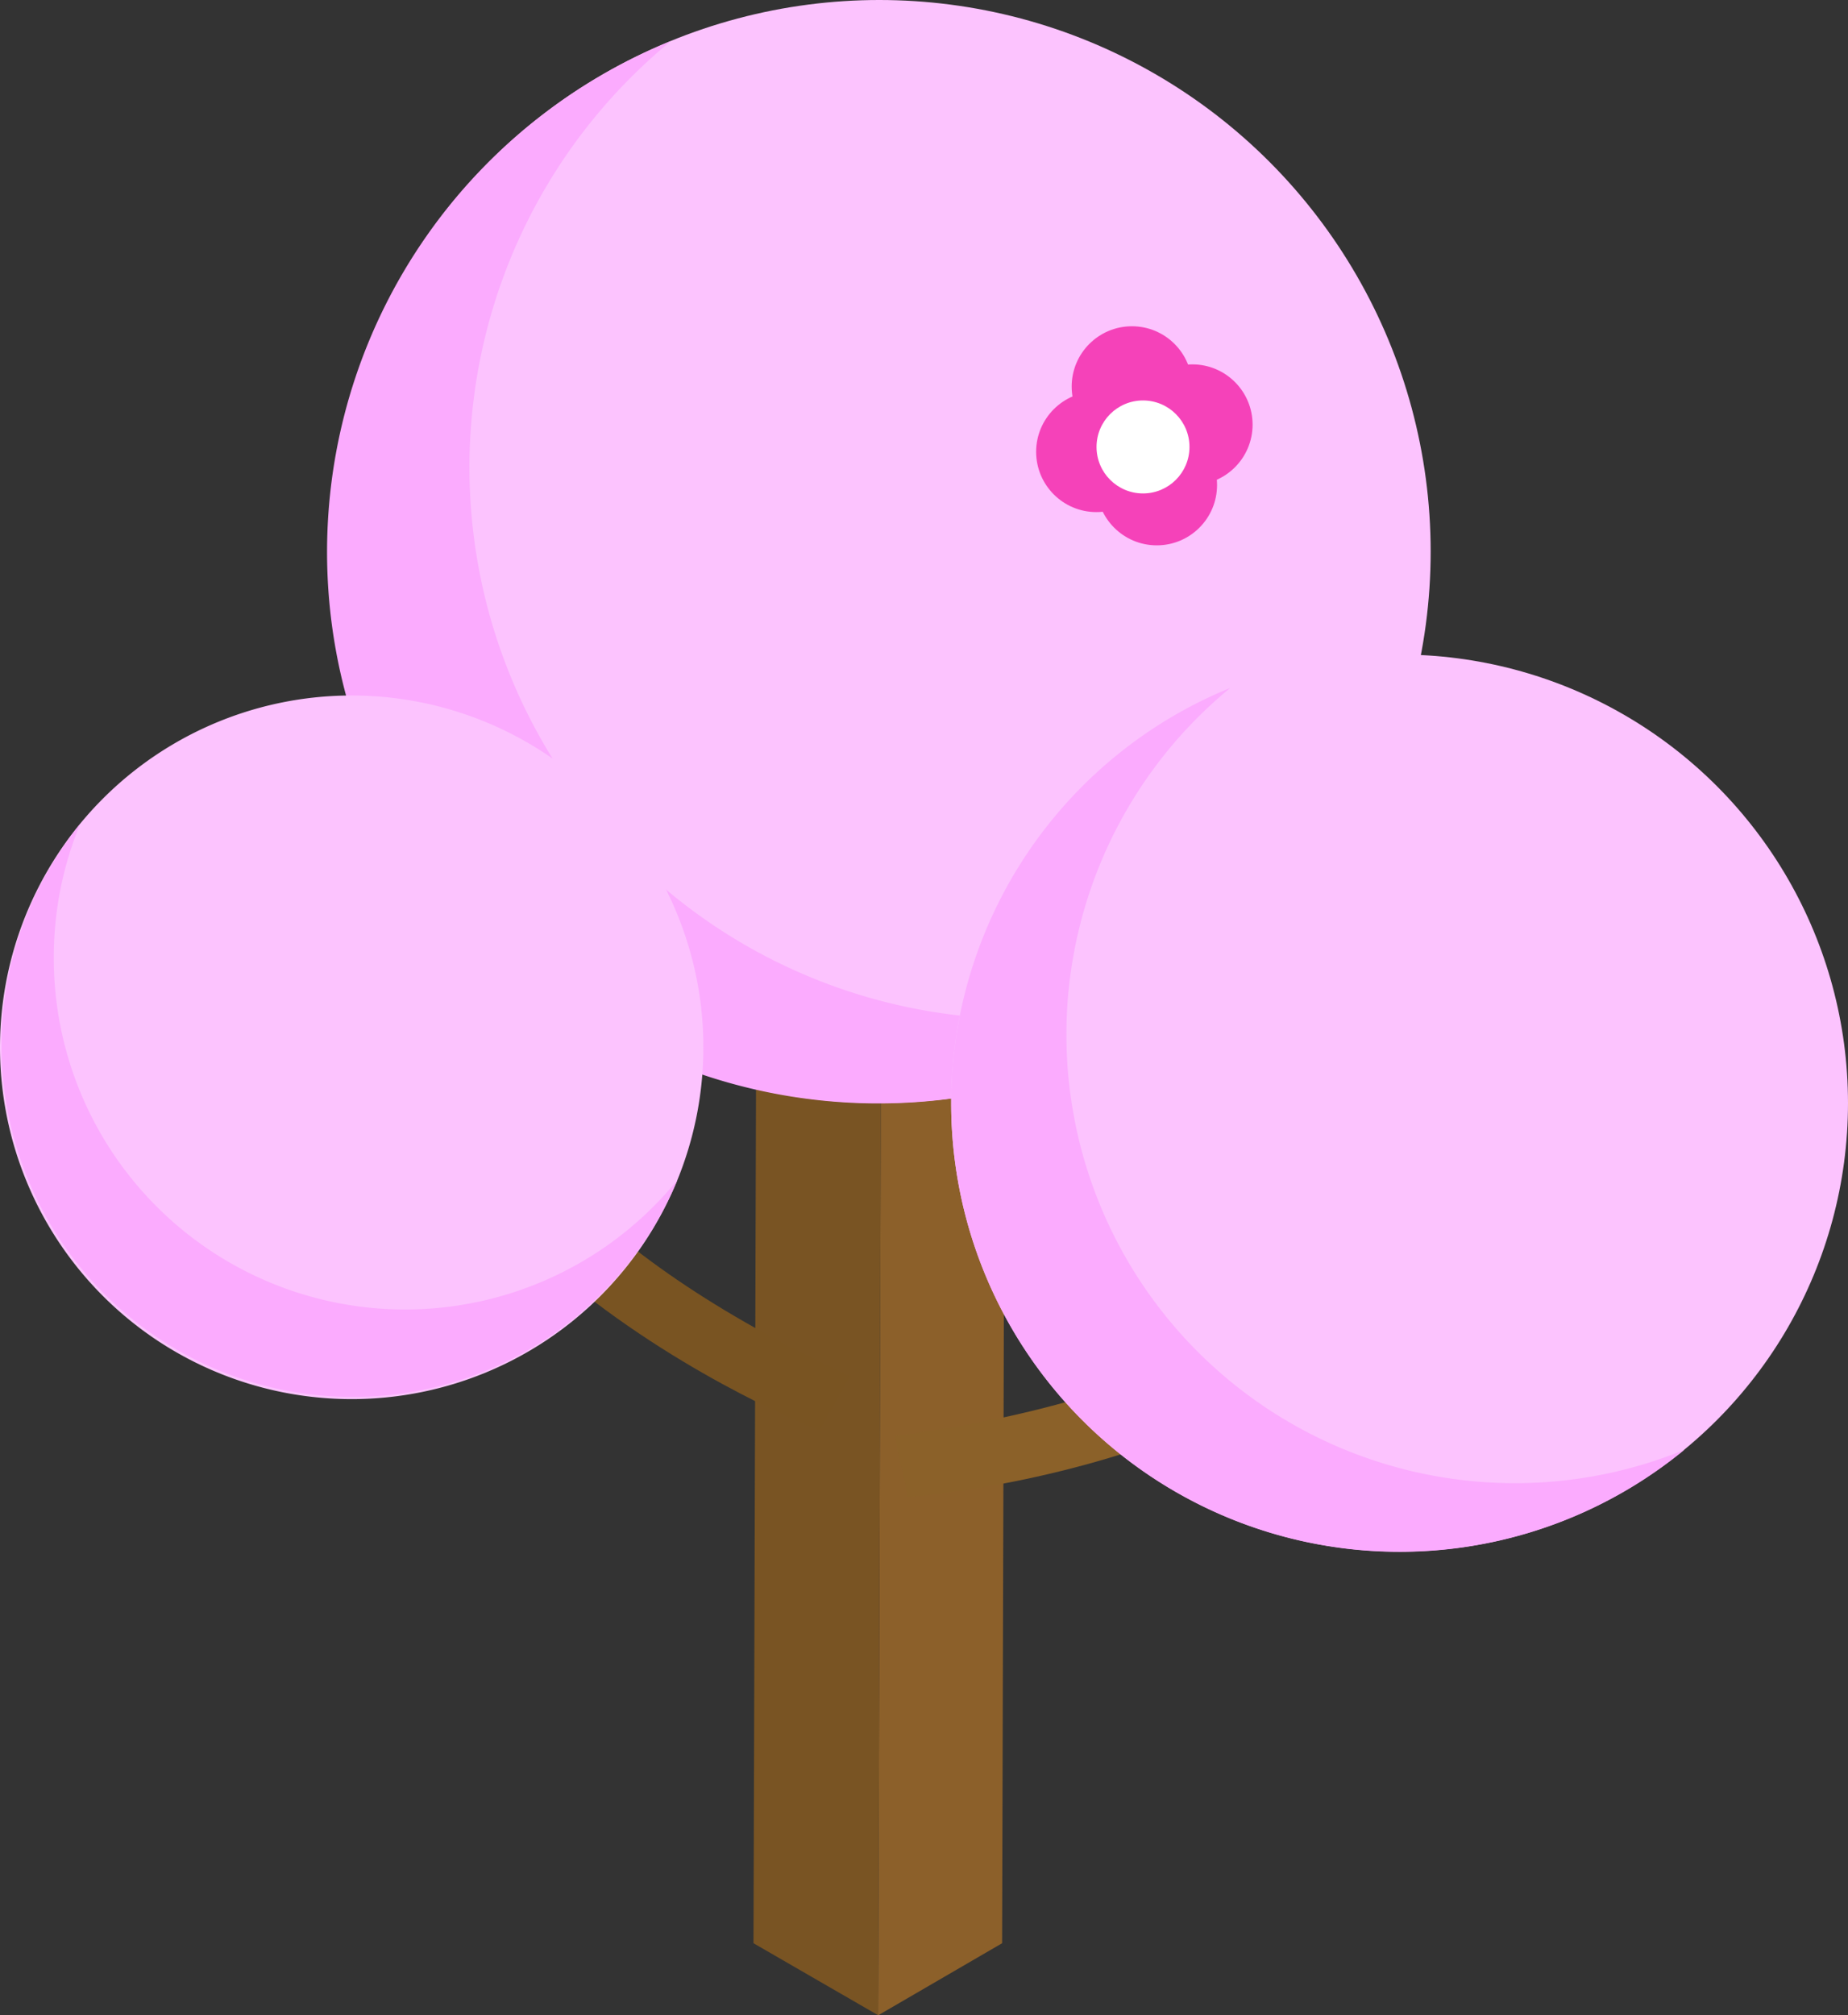 <svg xmlns="http://www.w3.org/2000/svg" width="416.559" height="454.11" viewBox="0 0 416.559 454.11">
  <rect x="0" y="0" width="416.559" height="454.11" fill="#333333" stroke="none"/>
  <defs>
    <style>
      .cls-1 {
        fill: #8c602a;
      }

      .cls-2 {
        fill: #795423;
      }

      .cls-3 {
        fill: #92652c;
      }

      .cls-4 {
        fill: #fcc3fe;
      }

      .cls-5 {
        fill: #fbabfe;
      }

      .cls-6 {
        fill: #8b6129;
      }

      .cls-7 {
        fill: #795422;
      }

      .cls-8 {
        fill: #f542b9;
      }

      .cls-9 {
        fill: #fff;
      }
    </style>
  </defs>
  <g id="bäume" transform="translate(-73.07 -58.38)">
    <g id="Gruppe_54" data-name="Gruppe 54" transform="translate(242.916 252.285)">
      <path id="Pfad_309" data-name="Pfad 309" class="cls-1" d="M166.636,127.38,166,355.12,138.07,371.353l.64-227.771Z" transform="translate(-109.96 -111.148)"/>
      <path id="Pfad_310" data-name="Pfad 310" class="cls-2" d="M157.589,143.582l-.64,227.771L128.84,355.12l.67-227.74Z" transform="translate(-128.84 -111.148)"/>
      <path id="Pfad_311" data-name="Pfad 311" class="cls-3" d="M185.066,138.282l-27.927,16.2-28.079-16.2,27.9-16.232Z" transform="translate(-128.39 -122.05)"/>
    </g>
    <circle id="Ellipse_134" data-name="Ellipse 134" class="cls-4" cx="124.286" cy="124.286" r="124.286" transform="translate(146.984 58.38)"/>
    <path id="Pfad_312" data-name="Pfad 312" class="cls-5" d="M253.67,281.76A124.286,124.286,0,0,1,174.792,61.42,124.255,124.255,0,1,0,300.479,272.5,123.28,123.28,0,0,1,253.67,281.76Z" transform="translate(49.516 6.218)"/>
    <path id="Pfad_313" data-name="Pfad 313" class="cls-6" d="M142.275,242.777s123.22-8.04,136.132-95.932l-17.3-13.7s12.182,78.421-121.819,95.9Z" transform="translate(135.451 152.919)"/>
    <circle id="Ellipse_135" data-name="Ellipse 135" class="cls-4" cx="101.079" cy="101.079" r="101.079" transform="translate(287.471 205.872)"/>
    <path id="Pfad_314" data-name="Pfad 314" class="cls-5" d="M270.518,288.475a101.079,101.079,0,0,1-64.138-179.2,101.079,101.079,0,1,0,102.328,171.7A100.772,100.772,0,0,1,270.518,288.475Z" transform="translate(144.01 104.114)"/>
    <path id="Pfad_315" data-name="Pfad 315" class="cls-7" d="M202.692,258.23s-115.3-44.251-101.536-132.021l20.587-7.949s-34.779,71.325,87.862,127.727Z" transform="translate(55.116 122.483)"/>
    <path id="Pfad_512" data-name="Pfad 512" class="cls-4" d="M79.274,0A79.274,79.274,0,1,1,0,79.274,79.274,79.274,0,0,1,79.274,0Z" transform="translate(73.07 215.1)"/>
    <path id="Pfad_316" data-name="Pfad 316" class="cls-5" d="M84.96,149.287A79.182,79.182,0,0,0,225.508,199.6,79.182,79.182,0,1,1,90.9,119.35a78.878,78.878,0,0,0-5.939,29.937Z" transform="translate(0.231 124.712)"/>
    <circle id="Ellipse_137" data-name="Ellipse 137" class="cls-8" cx="13.583" cy="13.583" r="13.583" transform="translate(306.627 146.607)"/>
    <circle id="Ellipse_138" data-name="Ellipse 138" class="cls-8" cx="13.583" cy="13.583" r="13.583" transform="translate(320.24 154.099)"/>
    <circle id="Ellipse_139" data-name="Ellipse 139" class="cls-8" cx="13.583" cy="13.583" r="13.583" transform="translate(328.25 140.486)"/>
    <circle id="Ellipse_140" data-name="Ellipse 140" class="cls-8" cx="13.583" cy="13.583" r="13.583" transform="translate(314.637 131.898)"/>
    <circle id="Ellipse_141" data-name="Ellipse 141" class="cls-9" cx="10.476" cy="10.476" r="10.476" transform="translate(320.24 148.617)"/>
  </g>
</svg>
